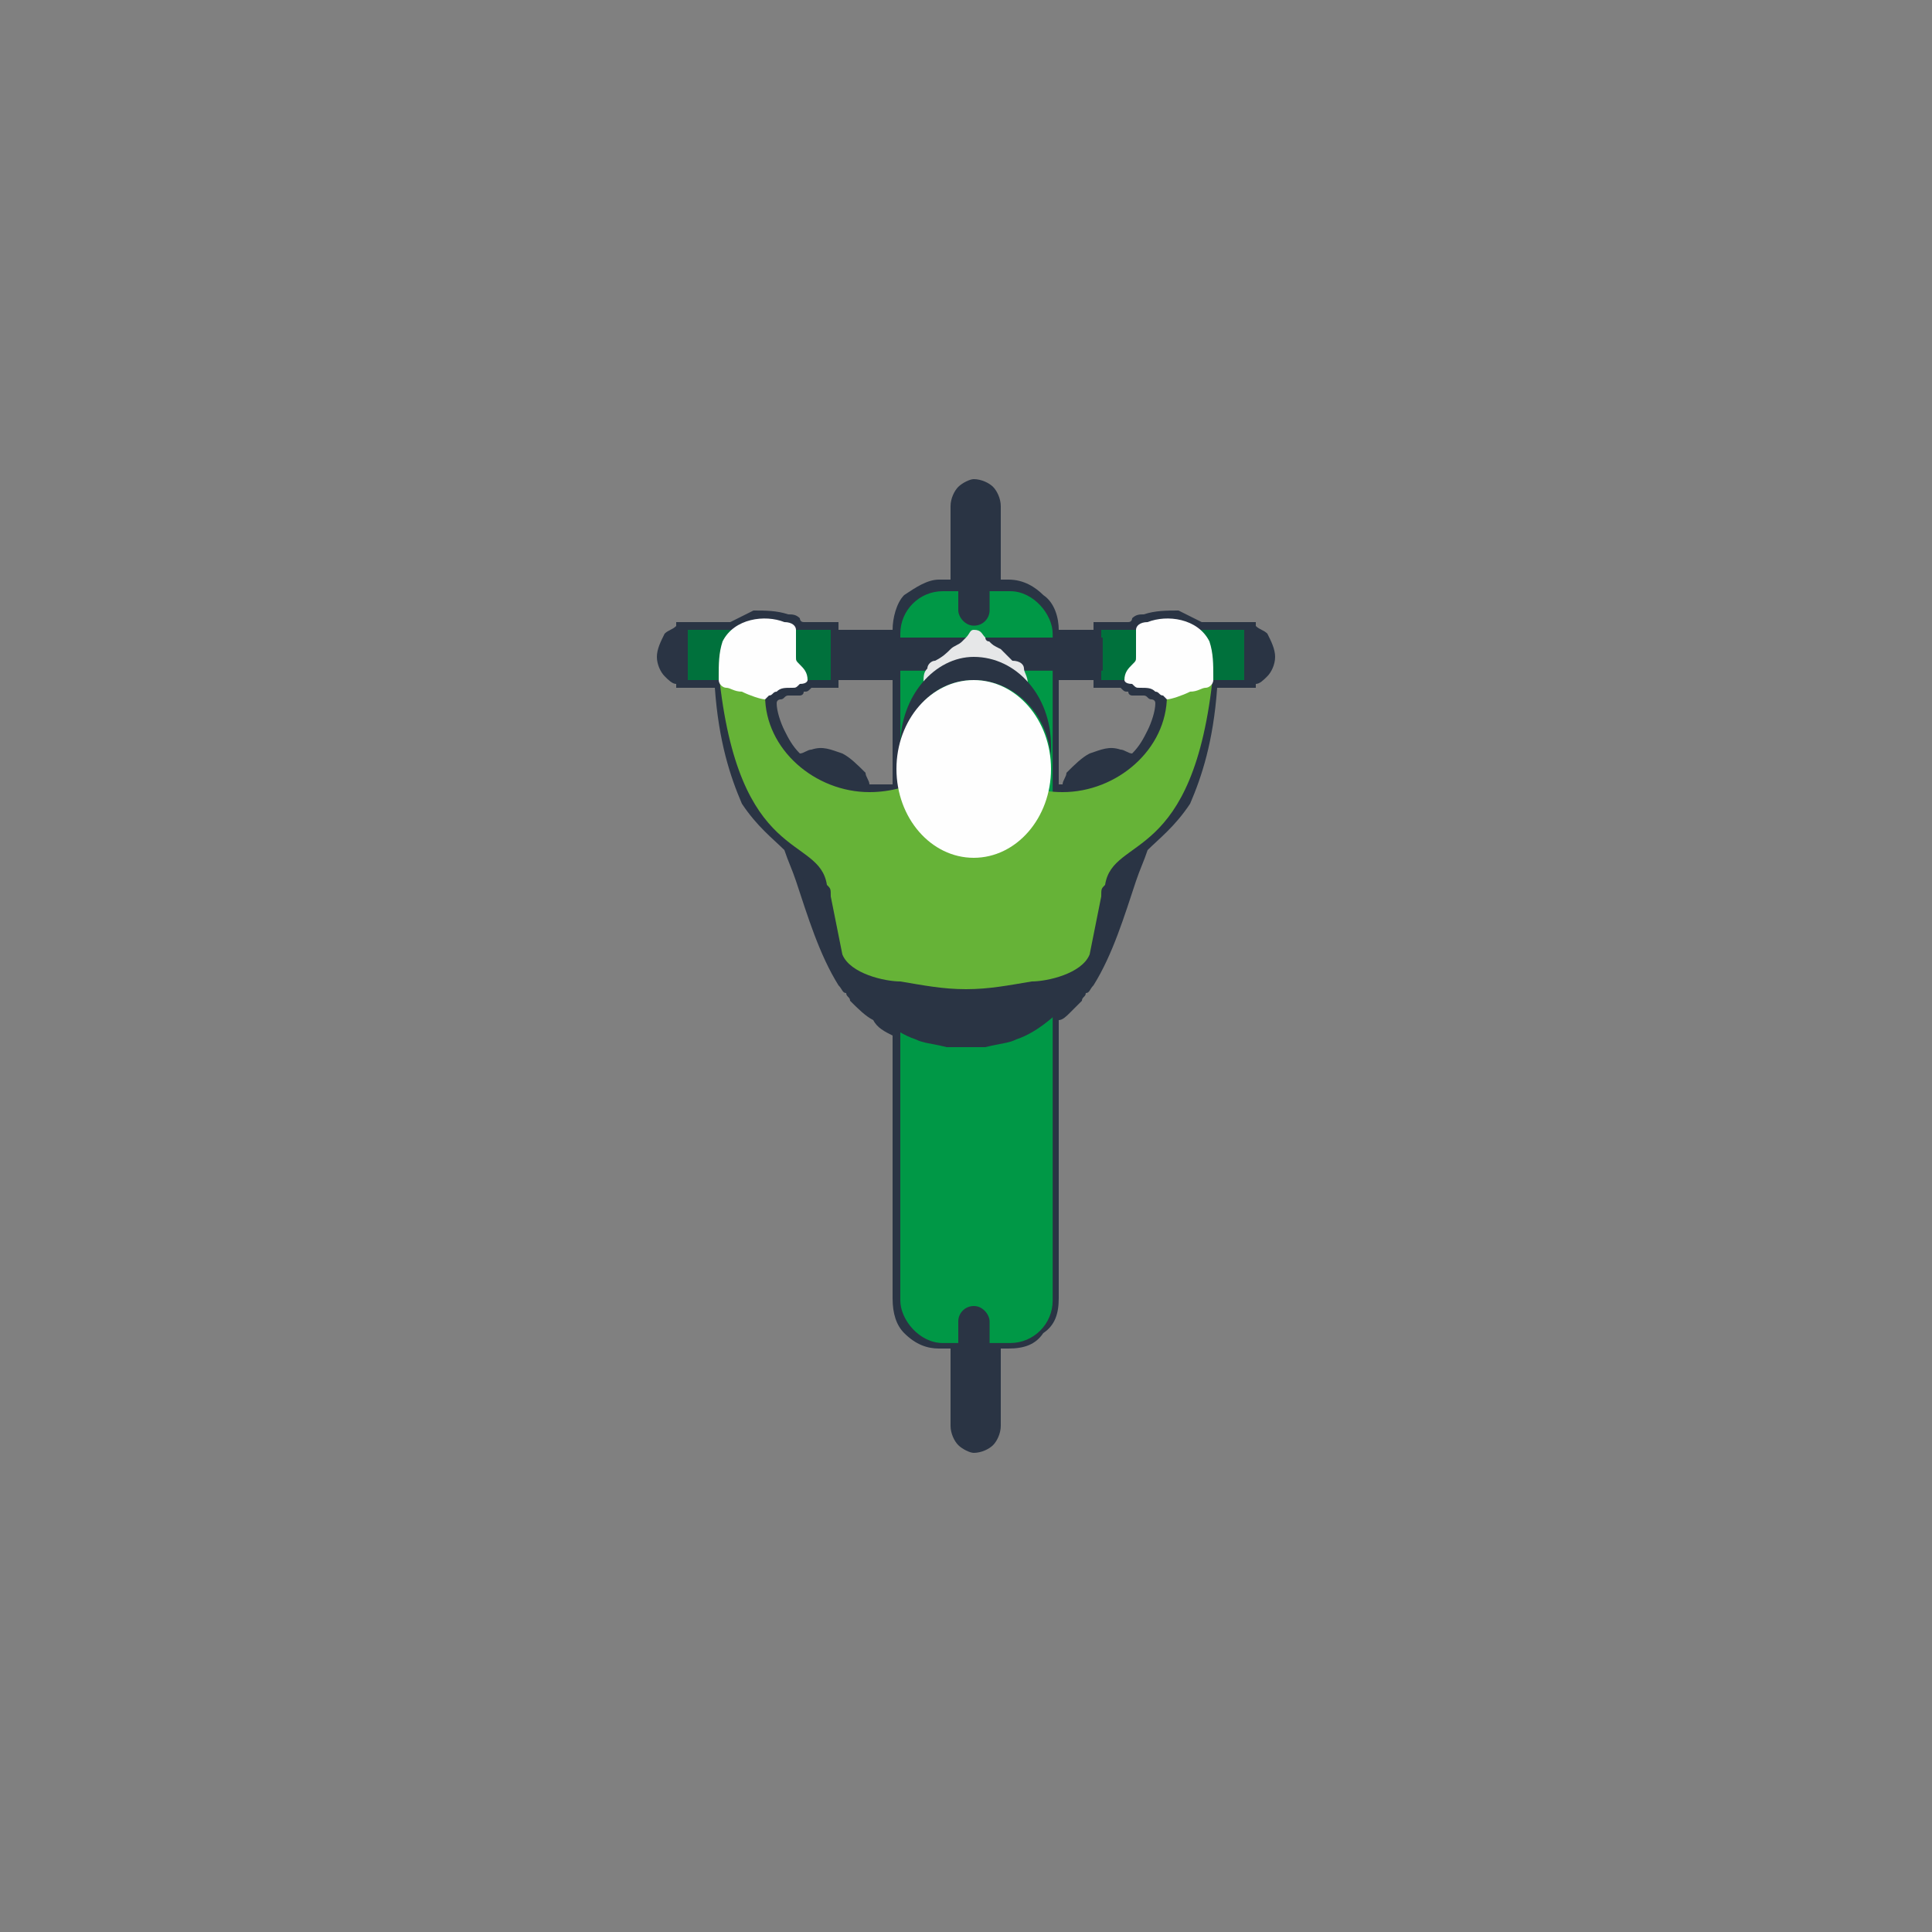 <?xml version="1.0" encoding="UTF-8"?>
<!DOCTYPE svg PUBLIC "-//W3C//DTD SVG 1.1//EN" "http://www.w3.org/Graphics/SVG/1.1/DTD/svg11.dtd">
<!-- Creator: CorelDRAW X7 -->
<svg xmlns="http://www.w3.org/2000/svg" xml:space="preserve" width="0.5in" height="0.5in" version="1.1" style="shape-rendering:geometricPrecision; text-rendering:geometricPrecision; image-rendering:optimizeQuality; fill-rule:evenodd; clip-rule:evenodd"
viewBox="0 0 500 500"
 xmlns:xlink="http://www.w3.org/1999/xlink">
 <rect x="0" y="0" width="500" height="500" fill="#808080" stroke="none"/>
 <defs>
  <style type="text/css">
   <![CDATA[
    .fil6 {fill:#FEFEFE}
    .fil5 {fill:#FEFEFE}
    .fil4 {fill:#66B337}
    .fil2 {fill:#00713C}
    .fil1 {fill:#009846}
    .fil0 {fill:#2A3444}
    .fil3 {fill:#E6E7E8}
   ]]>
  </style>
 </defs>
 <g id="Layer_x0020_1">
  <g id="_1950554120432">
   <path class="fil0" d="M322 161l3 0 0 1c1,1 2,1 3,2l0 0c1,2 2,4 2,6 0,2 -1,4 -2,5 -1,1 -2,2 -3,2l0 1 -3 0 -7 0c-1,14 -4,23 -7,30 -4,6 -8,9 -11,12 -1,3 -2,5 -3,8 -3,9 -6,19 -11,27 -1,1 -1,2 -2,2 0,1 -1,1 -1,2l0 0c-1,1 -2,2 -3,3 -1,1 -2,2 -3,2l0 72c0,4 -1,7 -4,9 -2,3 -5,4 -9,4l-2 0 0 20c0,2 -1,4 -2,5 -1,1 -3,2 -5,2 -1,0 -3,-1 -4,-2 -1,-1 -2,-3 -2,-5l0 -20 -3 0c-3,0 -6,-1 -9,-4 -2,-2 -3,-5 -3,-9l0 -68c-2,-1 -4,-2 -5,-4 -2,-1 -4,-3 -6,-5l0 0c0,-1 -1,-1 -1,-2 -1,0 -1,-1 -2,-2 -5,-8 -8,-18 -11,-27 -1,-3 -2,-5 -3,-8 -3,-3 -7,-6 -11,-12 -3,-7 -6,-16 -7,-30l-7 0 -3 0 0 -1c-1,0 -2,-1 -3,-2 -1,-1 -2,-3 -2,-5 0,-2 1,-4 2,-6l0 0c1,-1 2,-1 3,-2l0 -1 3 0 11 0c2,-1 4,-2 6,-3 3,0 6,0 9,1 1,0 2,0 3,1 0,0 0,1 1,1l7 0 2 0 0 2 0 0 14 0 0 0c0,-3 1,-7 3,-9 3,-2 6,-4 9,-4l3 0 0 -19c0,-2 1,-4 2,-5l0 0c1,-1 3,-2 4,-2 2,0 4,1 5,2 1,1 2,3 2,5l0 19 2 0c4,0 7,2 9,4 3,2 4,6 4,9l0 0 9 0 0 0 0 -2 2 0 7 0c1,0 1,-1 1,-1 1,-1 2,-1 3,-1 3,-1 6,-1 9,-1 2,1 4,2 6,3l11 0zm-120 20c0,0 -1,0 -1,1 0,2 1,5 2,7 1,2 2,4 4,6 1,0 2,-1 3,-1 3,-1 5,0 8,1 2,1 4,3 6,5 0,1 1,2 1,3l0 0c2,0 3,0 4,0l0 0c0,0 1,0 2,0l0 -4 0 -6 0 0 0 -17 -14 0 0 0 0 2 -2 0 -5 0 0 0 0 0c-1,1 -1,1 -2,1l0 0c0,1 -1,1 -1,1 -1,0 -1,0 -2,0 -1,0 -1,0 -1,0 -1,0 -1,1 -2,1l0 0zm97 1c0,-1 -1,-1 -1,-1l0 0c-1,0 -1,-1 -2,-1 0,0 0,0 -1,0 -1,0 -1,0 -2,0 0,0 -1,0 -1,-1l0 0c-1,0 -1,0 -2,-1l0 0 -5 0 -2 0 0 -2 0 0 -9 0 0 17 0 0 0 6 0 4 1 0 0 0c0,-1 1,-2 1,-3 2,-2 4,-4 6,-5 3,-1 5,-2 8,-1 1,0 2,1 3,1 2,-2 3,-4 4,-6 1,-2 2,-5 2,-7z"/>
   <rect class="fil1" x="233" y="153" width="39.431" height="194.578" rx="11" ry="11"/>
   <rect class="fil0" x="248" y="127" width="8.107" height="34.917" rx="4" ry="4"/>
   <rect class="fil0" x="248" y="338" width="8.107" height="34.917" rx="4" ry="4"/>
   <path class="fil0" d="M178 164l0 0 0 11 0 0c-4,0 -6,-2 -6,-5l0 0c0,-3 2,-6 6,-6z"/>
   <path class="fil2" d="M178 163l37 0 0 13 -37 0 0 -13zm144 0l-37 0 0 13 37 0 0 -13z"/>
   <rect class="fil0" x="215" y="165" width="70.386" height="8.568"/>
   <path class="fil0" d="M322 164l0 0 0 11 0 0c4,0 6,-2 6,-5l0 0c0,-3 -2,-6 -6,-6z"/>
   <path class="fil0" d="M250 271c2,0 4,0 5,0 4,-1 6,-1 8,-2 6,-2 11,-7 15,-11 1,-1 2,-3 3,-4 7,-11 10,-24 14,-36 3,-8 6,-14 0,-19 -7,-6 -17,-2 -19,7 -8,0 -17,0 -26,0l0 65z"/>
   <path class="fil0" d="M250 271c-2,0 -4,0 -5,0 -4,-1 -6,-1 -8,-2 -6,-2 -11,-7 -15,-11 -1,-1 -2,-3 -3,-4 -7,-11 -10,-24 -14,-36 -3,-8 -6,-14 0,-19 7,-6 17,-2 19,7 8,0 17,0 26,0l0 65z"/>
   <path class="fil3" d="M239 177c0,-2 0,-3 1,-4 0,-1 1,-2 2,-2 2,-1 3,-2 4,-3 1,-1 2,-1 3,-2 0,0 1,-1 1,-1 1,-1 1,-2 2,-2 2,0 2,1 3,2 0,0 0,1 1,1 1,1 1,1 3,2 1,1 2,2 3,3 2,0 3,1 3,2 0,1 1,2 1,4 -5,-2 -9,-3 -14,-4 -4,1 -9,2 -13,4z"/>
   <path class="fil0" d="M252 170c11,0 20,10 20,23 0,1 0,2 0,3 -1,-12 -10,-20 -20,-20 -10,0 -18,8 -19,20 0,-1 0,-2 0,-3 0,-13 9,-23 19,-23z"/>
   <path class="fil4" d="M301 174l10 0c1,0 2,0 3,0 -5,50 -26,42 -28,55 -1,1 -1,1 -1,3 -1,5 -2,10 -3,15 -2,5 -11,7 -15,7 -6,1 -11,2 -17,2 -6,0 -11,-1 -17,-2 -4,0 -13,-2 -15,-7 -1,-5 -2,-10 -3,-15 0,-2 0,-2 -1,-3 -2,-13 -23,-5 -28,-55 1,0 2,0 3,0l10 0c0,2 -1,4 -1,6 0,14 13,25 27,25 11,0 21,-6 25,-15 4,9 14,15 25,15 14,0 27,-11 27,-25 0,-2 -1,-4 -1,-6z"/>
   <ellipse class="fil5" cx="252" cy="199" rx="20" ry="23"/>
   <path class="fil6" d="M302 181c0,0 -1,-1 -1,-1 -1,0 -1,-1 -2,-1 -1,-1 -2,-1 -4,-1 -1,0 -1,0 -2,-1 -2,0 -2,-1 -2,-1 0,-2 1,-3 2,-4 1,-1 1,-1 1,-2 0,-1 0,-2 0,-2 0,-1 0,-2 0,-3 0,-1 0,-1 0,-2 0,-1 1,-2 3,-2 5,-2 13,-1 16,5 1,3 1,6 1,9 0,0 0,1 0,1 0,1 -1,2 -2,2 -1,0 -2,1 -4,1 -2,1 -5,2 -6,2zm-104 0c0,0 1,-1 1,-1 1,0 1,-1 2,-1 1,-1 2,-1 4,-1 1,0 1,0 2,-1 2,0 2,-1 2,-1 0,-2 -1,-3 -2,-4 -1,-1 -1,-1 -1,-2 0,-1 0,-2 0,-2 0,-1 0,-2 0,-3 0,-1 0,-1 0,-2 0,-1 -1,-2 -3,-2 -5,-2 -13,-1 -16,5 -1,3 -1,6 -1,9 0,0 0,1 0,1 0,1 1,2 2,2 1,0 2,1 4,1 2,1 5,2 6,2z"/>
  </g>
 </g>
</svg>
